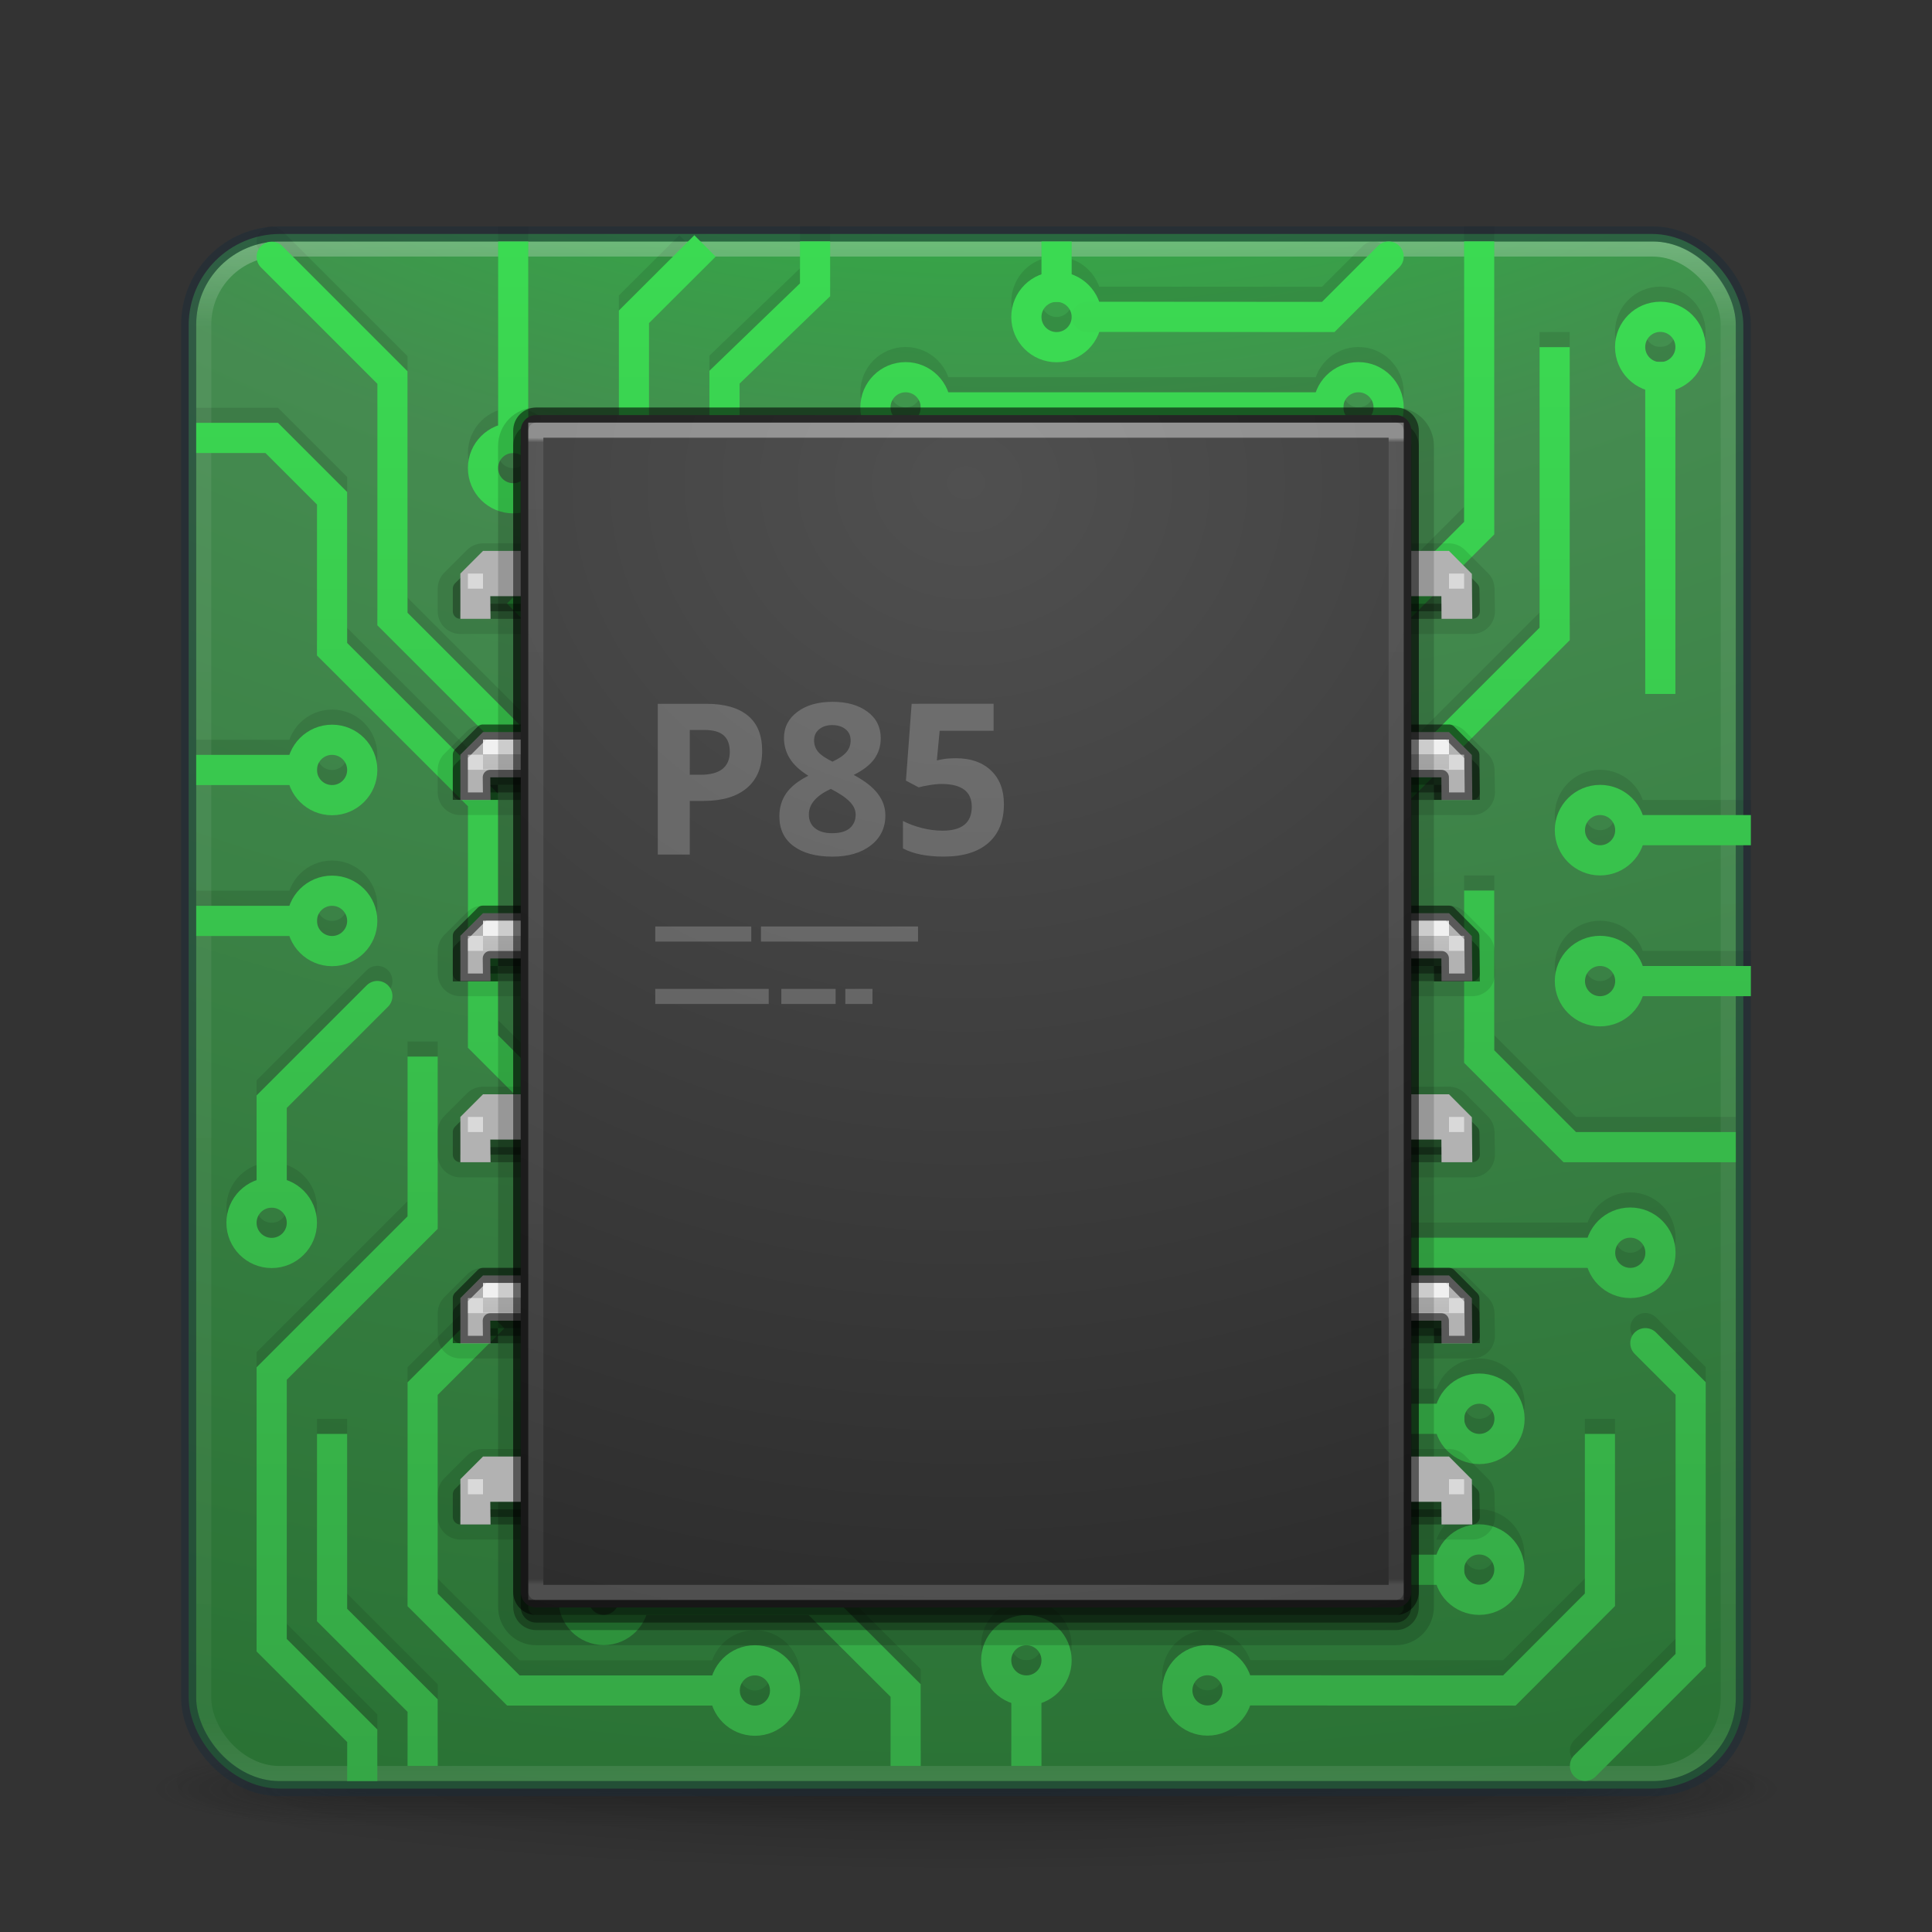 <?xml version="1.0" encoding="UTF-8" standalone="no"?>
<svg
   xmlns:dc="http://purl.org/dc/elements/1.1/"
   xmlns:cc="http://creativecommons.org/ns#"
   xmlns:rdf="http://www.w3.org/1999/02/22-rdf-syntax-ns#"
   xmlns:svg="http://www.w3.org/2000/svg"
   xmlns="http://www.w3.org/2000/svg"
   xmlns:xlink="http://www.w3.org/1999/xlink"
   id="svg4379"
   height="128"
   width="128"
   version="1.1">
  <rect width="100%" height="100%" fill="#333333" stroke="none"/>
  <defs
     id="defs4381">
    <linearGradient
       id="linearGradient7121">
      <stop
         style="stop-color:#000000;stop-opacity:1;"
         offset="0"
         id="stop7123" />
      <stop
         id="stop7125"
         offset="0.8"
         style="stop-color:#000000;stop-opacity:1" />
      <stop
         style="stop-color:#000000;stop-opacity:0"
         offset="0.8"
         id="stop7127" />
      <stop
         style="stop-color:#000000;stop-opacity:0;"
         offset="1"
         id="stop7129" />
    </linearGradient>
    <linearGradient
       id="linearGradient5574">
      <stop
         offset="0"
         style="stop-color:#ffffff;stop-opacity:1"
         id="stop5576" />
      <stop
         offset="0"
         style="stop-color:#ffffff;stop-opacity:0.235"
         id="stop5578" />
      <stop
         offset="0.995"
         style="stop-color:#ffffff;stop-opacity:0.157"
         id="stop5580" />
      <stop
         offset="1"
         style="stop-color:#ffffff;stop-opacity:0.392"
         id="stop5582" />
    </linearGradient>
    <linearGradient
       gradientTransform="matrix(2.73,0,0,2.73,-1.514,1.487)"
       gradientUnits="userSpaceOnUse"
       xlink:href="#linearGradient3924-776"
       id="linearGradient3159"
       y2="43"
       x2="24"
       y1="5"
       x1="24" />
    <linearGradient
       id="linearGradient3924-776">
      <stop
         offset="0"
         style="stop-color:#ffffff;stop-opacity:1"
         id="stop3124" />
      <stop
         offset="0.063"
         style="stop-color:#ffffff;stop-opacity:0.235"
         id="stop3126" />
      <stop
         offset="0.951"
         style="stop-color:#ffffff;stop-opacity:0.157"
         id="stop3128" />
      <stop
         offset="1"
         style="stop-color:#ffffff;stop-opacity:0.392"
         id="stop3130" />
    </linearGradient>
    <radialGradient
       gradientTransform="matrix(0,25.083,-30.794,0,372.817,-208.092)"
       gradientUnits="userSpaceOnUse"
       xlink:href="#linearGradient2867-449-88-871-390-598-476-591-434-148-57-177-8-3-3-6-4-8-8-8-5-3"
       id="radialGradient3395"
       fy="9.957"
       fx="6.2"
       r="12.672"
       cy="9.957"
       cx="6.73" />
    <radialGradient
       gradientTransform="matrix(2.004,0,0,1.4,27.988,-17.4)"
       gradientUnits="userSpaceOnUse"
       xlink:href="#linearGradient3688-166-749-5"
       id="radialGradient2455-1"
       fy="43.5"
       fx="4.993"
       r="2.5"
       cy="43.5"
       cx="4.993" />
    <linearGradient
       id="linearGradient3688-166-749-5">
      <stop
         offset="0"
         style="stop-color:#181818;stop-opacity:1"
         id="stop2883-0" />
      <stop
         offset="1"
         style="stop-color:#181818;stop-opacity:0"
         id="stop2885-5" />
    </linearGradient>
    <radialGradient
       gradientTransform="matrix(2.004,0,0,1.4,-20.012,-104.4)"
       gradientUnits="userSpaceOnUse"
       xlink:href="#linearGradient3688-464-309-8"
       id="radialGradient2457-5"
       fy="43.5"
       fx="4.993"
       r="2.5"
       cy="43.5"
       cx="4.993" />
    <linearGradient
       id="linearGradient3688-464-309-8">
      <stop
         offset="0"
         style="stop-color:#181818;stop-opacity:1"
         id="stop2889-9" />
      <stop
         offset="1"
         style="stop-color:#181818;stop-opacity:0"
         id="stop2891-4" />
    </linearGradient>
    <linearGradient
       gradientUnits="userSpaceOnUse"
       xlink:href="#linearGradient3702-501-757-0"
       id="linearGradient2459-7"
       y2="39.999"
       x2="25.058"
       y1="47.028"
       x1="25.058" />
    <linearGradient
       id="linearGradient3702-501-757-0">
      <stop
         offset="0"
         style="stop-color:#181818;stop-opacity:0"
         id="stop2895-0" />
      <stop
         offset="0.5"
         style="stop-color:#181818;stop-opacity:1"
         id="stop2897-2" />
      <stop
         offset="1"
         style="stop-color:#181818;stop-opacity:0"
         id="stop2899-6" />
    </linearGradient>
    <linearGradient
       id="linearGradient3811">
      <stop
         offset="0"
         style="stop-color:#000000;stop-opacity:1"
         id="stop3813" />
      <stop
         offset="1"
         style="stop-color:#000000;stop-opacity:0"
         id="stop3815" />
    </linearGradient>
    <radialGradient
       gradientTransform="matrix(1.556,0,0,0.17,70.27,102.13)"
       gradientUnits="userSpaceOnUse"
       xlink:href="#linearGradient3811"
       id="radialGradient4377"
       fy="93.468"
       fx="-4.029"
       r="35.338"
       cy="93.468"
       cx="-4.029" />
    <linearGradient
       id="linearGradient4394">
      <stop
         style="stop-color:#35a445;stop-opacity:1"
         offset="0"
         id="stop4396" />
      <stop
         style="stop-color:#3bda52;stop-opacity:1"
         offset="1"
         id="stop4398" />
    </linearGradient>
    <linearGradient
       xlink:href="#linearGradient4394"
       id="linearGradient5022"
       gradientUnits="userSpaceOnUse"
       x1="37"
       y1="59"
       x2="37"
       y2="5"
       gradientTransform="matrix(0,1,-1,0,63.5,-5.994)" />
    <linearGradient
       gradientTransform="matrix(2,0,0,2,3,6)"
       y2="5"
       x2="37"
       y1="59"
       x1="37"
       gradientUnits="userSpaceOnUse"
       id="linearGradient4521"
       xlink:href="#linearGradient4394" />
    <linearGradient
       gradientTransform="matrix(2,0,0,2,3,6)"
       y2="5"
       x2="37"
       y1="59"
       x1="37"
       gradientUnits="userSpaceOnUse"
       id="linearGradient4523"
       xlink:href="#linearGradient4394" />
    <linearGradient
       gradientTransform="matrix(2,0,0,2,3,6)"
       y2="5"
       x2="37"
       y1="59"
       x1="37"
       gradientUnits="userSpaceOnUse"
       id="linearGradient4525"
       xlink:href="#linearGradient4394" />
    <linearGradient
       gradientTransform="matrix(2,0,0,2,3,6)"
       y2="5"
       x2="37"
       y1="59"
       x1="37"
       gradientUnits="userSpaceOnUse"
       id="linearGradient4527"
       xlink:href="#linearGradient4394" />
    <linearGradient
       gradientTransform="matrix(2,0,0,2,3,6)"
       y2="5"
       x2="37"
       y1="59"
       x1="37"
       gradientUnits="userSpaceOnUse"
       id="linearGradient4529"
       xlink:href="#linearGradient4394" />
    <linearGradient
       gradientTransform="matrix(2,0,0,2,3,6)"
       y2="5"
       x2="37"
       y1="59"
       x1="37"
       gradientUnits="userSpaceOnUse"
       id="linearGradient4531"
       xlink:href="#linearGradient4394" />
    <linearGradient
       gradientTransform="matrix(2,0,0,2,1,10)"
       y2="5"
       x2="37"
       y1="59"
       x1="37"
       gradientUnits="userSpaceOnUse"
       id="linearGradient4533"
       xlink:href="#linearGradient4394" />
    <linearGradient
       gradientTransform="matrix(2,0,0,2,-1,-2)"
       y2="5"
       x2="37"
       y1="59"
       x1="37"
       gradientUnits="userSpaceOnUse"
       id="linearGradient4535"
       xlink:href="#linearGradient4394" />
    <linearGradient
       gradientTransform="matrix(2,0,0,2,3,6)"
       y2="5"
       x2="37"
       y1="59"
       x1="37"
       gradientUnits="userSpaceOnUse"
       id="linearGradient4537"
       xlink:href="#linearGradient4394" />
    <linearGradient
       gradientTransform="matrix(2,0,0,2,3,6)"
       y2="5"
       x2="37"
       y1="59"
       x1="37"
       gradientUnits="userSpaceOnUse"
       id="linearGradient4539"
       xlink:href="#linearGradient4394" />
    <linearGradient
       gradientTransform="matrix(2,0,0,2,3,6)"
       y2="5"
       x2="37"
       y1="59"
       x1="37"
       gradientUnits="userSpaceOnUse"
       id="linearGradient4541"
       xlink:href="#linearGradient4394" />
    <linearGradient
       gradientTransform="matrix(2,0,0,2,1,10)"
       y2="5"
       x2="37"
       y1="59"
       x1="37"
       gradientUnits="userSpaceOnUse"
       id="linearGradient4543"
       xlink:href="#linearGradient4394" />
    <linearGradient
       gradientTransform="matrix(2,0,0,2,3,6)"
       y2="5"
       x2="37"
       y1="59"
       x1="37"
       gradientUnits="userSpaceOnUse"
       id="linearGradient4547"
       xlink:href="#linearGradient4394" />
    <linearGradient
       gradientTransform="matrix(2,0,0,2,-1,-2)"
       y2="5"
       x2="37"
       y1="59"
       x1="37"
       gradientUnits="userSpaceOnUse"
       id="linearGradient4549"
       xlink:href="#linearGradient4394" />
    <linearGradient
       gradientTransform="matrix(2,0,0,2,3,6)"
       y2="5"
       x2="37"
       y1="59"
       x1="37"
       gradientUnits="userSpaceOnUse"
       id="linearGradient4551"
       xlink:href="#linearGradient4394" />
    <linearGradient
       gradientTransform="matrix(2,0,0,2,3,6)"
       y2="5"
       x2="37"
       y1="59"
       x1="37"
       gradientUnits="userSpaceOnUse"
       id="linearGradient4553"
       xlink:href="#linearGradient4394" />
    <linearGradient
       gradientTransform="matrix(2,0,0,2,3,6)"
       y2="5"
       x2="37"
       y1="59"
       x1="37"
       gradientUnits="userSpaceOnUse"
       id="linearGradient4555"
       xlink:href="#linearGradient4394" />
    <linearGradient
       gradientTransform="matrix(2,0,0,2,3,6)"
       y2="5"
       x2="37"
       y1="59"
       x1="37"
       gradientUnits="userSpaceOnUse"
       id="linearGradient4557"
       xlink:href="#linearGradient4394" />
    <linearGradient
       gradientTransform="matrix(2,0,0,2,3,6)"
       y2="5"
       x2="37"
       y1="59"
       x1="37"
       gradientUnits="userSpaceOnUse"
       id="linearGradient4559"
       xlink:href="#linearGradient4394" />
    <linearGradient
       gradientTransform="matrix(2,0,0,2,3,6)"
       y2="5"
       x2="37"
       y1="59"
       x1="37"
       gradientUnits="userSpaceOnUse"
       id="linearGradient4561"
       xlink:href="#linearGradient4394" />
    <linearGradient
       gradientTransform="matrix(2,0,0,2,-1,8)"
       y2="5"
       x2="37"
       y1="59"
       x1="37"
       gradientUnits="userSpaceOnUse"
       id="linearGradient4563"
       xlink:href="#linearGradient4394" />
    <linearGradient
       gradientTransform="matrix(2,0,0,2,3,6)"
       y2="5"
       x2="37"
       y1="59"
       x1="37"
       gradientUnits="userSpaceOnUse"
       id="linearGradient4565"
       xlink:href="#linearGradient4394" />
    <linearGradient
       gradientTransform="matrix(2,0,0,2,3,6)"
       y2="5"
       x2="37"
       y1="59"
       x1="37"
       gradientUnits="userSpaceOnUse"
       id="linearGradient4567"
       xlink:href="#linearGradient4394" />
    <linearGradient
       gradientTransform="matrix(2,0,0,2,3,6)"
       y2="5"
       x2="37"
       y1="59"
       x1="37"
       gradientUnits="userSpaceOnUse"
       id="linearGradient4569"
       xlink:href="#linearGradient4394" />
    <linearGradient
       gradientTransform="matrix(2,0,0,2,3,6)"
       y2="5"
       x2="37"
       y1="59"
       x1="37"
       gradientUnits="userSpaceOnUse"
       id="linearGradient4571"
       xlink:href="#linearGradient4394" />
    <linearGradient
       gradientTransform="matrix(2,0,0,2,3,6)"
       y2="5"
       x2="37"
       y1="59"
       x1="37"
       gradientUnits="userSpaceOnUse"
       id="linearGradient4573"
       xlink:href="#linearGradient4394" />
    <linearGradient
       gradientTransform="matrix(2,0,0,2,3,-2e-7)"
       y2="5"
       x2="37"
       y1="59"
       x1="37"
       gradientUnits="userSpaceOnUse"
       id="linearGradient4575"
       xlink:href="#linearGradient4394" />
    <linearGradient
       gradientTransform="matrix(2,0,0,2,3,-2e-7)"
       y2="5"
       x2="37"
       y1="59"
       x1="37"
       gradientUnits="userSpaceOnUse"
       id="linearGradient4577"
       xlink:href="#linearGradient4394" />
    <linearGradient
       gradientTransform="matrix(2,0,0,2,3,6)"
       y2="5"
       x2="37"
       y1="59"
       x1="37"
       gradientUnits="userSpaceOnUse"
       id="linearGradient4579"
       xlink:href="#linearGradient4394" />
    <linearGradient
       gradientTransform="matrix(2,0,0,2,3,6)"
       y2="5"
       x2="37"
       y1="59"
       x1="37"
       gradientUnits="userSpaceOnUse"
       id="linearGradient4581"
       xlink:href="#linearGradient4394" />
    <linearGradient
       gradientTransform="matrix(2,0,0,2,3,-2e-7)"
       y2="5"
       x2="37"
       y1="59"
       x1="37"
       gradientUnits="userSpaceOnUse"
       id="linearGradient4583"
       xlink:href="#linearGradient4394" />
    <linearGradient
       gradientTransform="matrix(2,0,0,2,3,6)"
       y2="5"
       x2="37"
       y1="59"
       x1="37"
       gradientUnits="userSpaceOnUse"
       id="linearGradient4585"
       xlink:href="#linearGradient4394" />
    <linearGradient
       gradientTransform="matrix(2,0,0,2,3,6)"
       y2="5"
       x2="37"
       y1="59"
       x1="37"
       gradientUnits="userSpaceOnUse"
       id="linearGradient4587"
       xlink:href="#linearGradient4394" />
    <linearGradient
       gradientTransform="matrix(2,0,0,2,3,6)"
       y2="5"
       x2="37"
       y1="59"
       x1="37"
       gradientUnits="userSpaceOnUse"
       id="linearGradient4589"
       xlink:href="#linearGradient4394" />
    <linearGradient
       gradientTransform="matrix(2,0,0,2,3,6)"
       y2="5"
       x2="37"
       y1="59"
       x1="37"
       gradientUnits="userSpaceOnUse"
       id="linearGradient4591"
       xlink:href="#linearGradient4394" />
    <linearGradient
       gradientTransform="matrix(0,2,-2,0,75.012,-38)"
       y2="5"
       x2="37"
       y1="59"
       x1="37"
       gradientUnits="userSpaceOnUse"
       id="linearGradient4593"
       xlink:href="#linearGradient4394" />
    <linearGradient
       gradientTransform="matrix(0,2,-2,0,75.012,-38)"
       y2="5"
       x2="37"
       y1="59"
       x1="37"
       gradientUnits="userSpaceOnUse"
       id="linearGradient4595"
       xlink:href="#linearGradient4394" />
    <linearGradient
       gradientTransform="matrix(2,0,0,2,3,6)"
       y2="5"
       x2="37"
       y1="59"
       x1="37"
       gradientUnits="userSpaceOnUse"
       id="linearGradient4597"
       xlink:href="#linearGradient4394" />
    <linearGradient
       gradientTransform="matrix(2,0,0,2,3,6)"
       y2="5"
       x2="37"
       y1="59"
       x1="37"
       gradientUnits="userSpaceOnUse"
       id="linearGradient4599"
       xlink:href="#linearGradient4394" />
    <linearGradient
       gradientTransform="matrix(2,0,0,2,3,6)"
       y2="5"
       x2="37"
       y1="59"
       x1="37"
       gradientUnits="userSpaceOnUse"
       id="linearGradient4601"
       xlink:href="#linearGradient4394" />
    <linearGradient
       gradientTransform="matrix(2,0,0,2,3,-2e-7)"
       y2="5"
       x2="37"
       y1="59"
       x1="37"
       gradientUnits="userSpaceOnUse"
       id="linearGradient4603"
       xlink:href="#linearGradient4394" />
    <linearGradient
       gradientTransform="matrix(2,0,0,2,3,-2e-7)"
       y2="5"
       x2="37"
       y1="59"
       x1="37"
       gradientUnits="userSpaceOnUse"
       id="linearGradient4605"
       xlink:href="#linearGradient4394" />
    <linearGradient
       y2="5"
       x2="37"
       y1="59"
       x1="37"
       gradientTransform="matrix(0,1,-1,0,63.5,-5.994)"
       gradientUnits="userSpaceOnUse"
       id="linearGradient4607"
       xlink:href="#linearGradient4394" />
    <linearGradient
       y2="5"
       x2="37"
       y1="59"
       x1="37"
       gradientTransform="matrix(0,1,-1,0,63.5,-5.994)"
       gradientUnits="userSpaceOnUse"
       id="linearGradient4609"
       xlink:href="#linearGradient4394" />
    <linearGradient
       id="linearGradient2867-449-88-871-390-598-476-591-434-148-57-177-8-3-3-6-4-8-8-8-5-3">
      <stop
         id="stop3750-1-0-7-6-6-1-3-9-3-6"
         style="stop-color:#00ff27;stop-opacity:1"
         offset="0" />
      <stop
         id="stop3752-3-7-4-0-32-8-923-0-7-7"
         style="stop-color:#458b50;stop-opacity:1"
         offset="0.262" />
      <stop
         id="stop3754-1-8-5-2-7-6-7-1-9-5"
         style="stop-color:#176121;stop-opacity:1"
         offset="0.705" />
      <stop
         id="stop3756-1-6-2-6-6-1-96-6-0-3"
         style="stop-color:#2b5131;stop-opacity:1"
         offset="1" />
    </linearGradient>
    <radialGradient
       cx="8.775"
       cy="7.101"
       r="14.099"
       fx="8.775"
       fy="7.101"
       id="radialGradient4900"
       xlink:href="#linearGradient2867-449-88-871-390-598-476-591-434-148-57-177-8-3-3-6-4-8-8-8-5-9-4-5"
       gradientUnits="userSpaceOnUse"
       gradientTransform="matrix(1.2386254e-6,9.292,-10.497,0,138.545,-49.534)" />
    <linearGradient
       id="linearGradient2867-449-88-871-390-598-476-591-434-148-57-177-8-3-3-6-4-8-8-8-5-9-4-5">
      <stop
         id="stop3750-1-0-7-6-6-1-3-9-3-3-3-6"
         style="stop-color:#505050;stop-opacity:1"
         offset="0" />
      <stop
         id="stop3752-3-7-4-0-32-8-923-0-7-1-1-4"
         style="stop-color:#2b2b2b;stop-opacity:1"
         offset="0.622" />
      <stop
         id="stop3754-1-8-5-2-7-6-7-1-9-8-6-2"
         style="stop-color:#0a0a0a;stop-opacity:1"
         offset="1" />
    </linearGradient>
    <linearGradient
       x1="24.708"
       y1="6.077"
       x2="24.708"
       y2="93.723"
       id="linearGradient4898"
       xlink:href="#linearGradient3967"
       gradientUnits="userSpaceOnUse"
       gradientTransform="matrix(0.628,0,0,0.867,40.492,23.731)" />
    <linearGradient
       id="linearGradient3967">
      <stop
         id="stop3969"
         style="stop-color:#ffffff;stop-opacity:1"
         offset="0" />
      <stop
         id="stop3971"
         style="stop-color:#ffffff;stop-opacity:0.235"
         offset="0.004" />
      <stop
         id="stop3973"
         style="stop-color:#ffffff;stop-opacity:0.157"
         offset="0.995" />
      <stop
         id="stop3975"
         style="stop-color:#ffffff;stop-opacity:0.392"
         offset="1" />
    </linearGradient>
    <linearGradient
       y2="138.7"
       x2="25.609"
       y1="49.9"
       x1="25.609"
       gradientTransform="matrix(0.716,0,0,0.011,38.193,37.438)"
       gradientUnits="userSpaceOnUse"
       id="linearGradient5625"
       xlink:href="#linearGradient5574" />
    <linearGradient
       y2="42"
       x2="98"
       y1="37"
       x1="98"
       gradientUnits="userSpaceOnUse"
       id="linearGradient7119"
       xlink:href="#linearGradient7121" />
  </defs>
  <path
     d="M 119,118 A 55,6 0 0 1 9,118 55,6 0 1 1 119,118 Z"
     id="path3041"
     style="color:#000000;display:inline;overflow:visible;visibility:visible;opacity:0.2;fill:url(#radialGradient4377);fill-opacity:1;fill-rule:nonzero;stroke:none;stroke-width:1;marker:none;enable-background:accumulate" />
  <g
     transform="matrix(2.7,0,0,0.556,-0.8,94.889)"
     id="g2036"
     style="display:inline">
    <g
       transform="matrix(1.053,0,0,1.286,-1.263,-13.429)"
       id="g3712"
       style="opacity:0.4">
      <rect
         width="5"
         height="7"
         x="38"
         y="40"
         id="rect2801"
         style="fill:url(#radialGradient2455-1);fill-opacity:1;stroke:none" />
      <rect
         width="5"
         height="7"
         x="-10"
         y="-47"
         transform="scale(-1,-1)"
         id="rect3696"
         style="fill:url(#radialGradient2457-5);fill-opacity:1;stroke:none" />
      <rect
         width="28"
         height="7"
         x="10"
         y="40"
         id="rect3700"
         style="fill:url(#linearGradient2459-7);fill-opacity:1;stroke:none" />
    </g>
  </g>
  <rect
     width="103"
     height="103"
     rx="6.055"
     ry="6.055"
     x="12.5"
     y="15.5"
     id="rect5505-21-3"
     style="color:#000000;display:inline;overflow:visible;visibility:visible;fill:url(#radialGradient3395);fill-opacity:1;fill-rule:nonzero;stroke:none;stroke-width:1;marker:none;enable-background:accumulate" />
  <g
     style="opacity:0.1;stroke:#000000;stroke-opacity:1"
     transform="translate(0,-1)"
     id="g5351">
    <path
       id="path5353"
       d="m 48,32.99 0,-8 6,-5.79 6.4e-5,-2.21"
       style="fill:none;fill-rule:evenodd;stroke:#000000;stroke-width:2px;stroke-linecap:square;stroke-linejoin:miter;stroke-opacity:1" />
    <path
       id="path5355"
       d="M 96,104 72.014,104 66,98 66,94"
       style="fill:none;fill-rule:evenodd;stroke:#000000;stroke-width:2px;stroke-linecap:square;stroke-linejoin:miter;stroke-opacity:1" />
    <path
       style="fill:none;fill-rule:evenodd;stroke:#000000;stroke-width:2px;stroke-linecap:square;stroke-linejoin:miter;stroke-opacity:1"
       d="m 35,39.99 7,-7 0,-12 L 45,18"
       id="path5357" />
    <path
       id="path5359"
       d="m 62,26.99 c 0,1.105 -0.895,2 -2,2 -1.105,0 -2,-0.895 -2,-2 0,-1.105 0.895,-2 2,-2 1.105,0 2,0.895 2,2 z"
       style="opacity:1;fill:none;fill-opacity:1;stroke:#000000;stroke-width:2;stroke-linecap:square;stroke-linejoin:miter;stroke-miterlimit:4;stroke-dasharray:none;stroke-opacity:1" />
    <path
       style="fill:none;fill-rule:evenodd;stroke:#000000;stroke-width:2px;stroke-linecap:square;stroke-linejoin:miter;stroke-opacity:1"
       d="m 62.014,26.99 25.986,0"
       id="path5361" />
    <path
       id="path5363"
       d="m 92,26.99 c 0,1.105 -0.895,2 -2,2 -1.105,0 -2,-0.895 -2,-2 0,-1.105 0.895,-2 2,-2 1.105,0 2,0.895 2,2 z"
       style="opacity:1;fill:none;fill-opacity:1;stroke:#000000;stroke-width:2;stroke-linecap:square;stroke-linejoin:miter;stroke-miterlimit:4;stroke-dasharray:none;stroke-opacity:1" />
    <path
       id="path5365"
       d="m 112,22.99 c 0,1.105 -0.895,2 -2,2 -1.105,0 -2,-0.895 -2,-2 0,-1.105 0.895,-2 2,-2 1.105,0 2,0.895 2,2 z"
       style="opacity:1;fill:none;fill-opacity:1;stroke:#000000;stroke-width:2;stroke-linecap:square;stroke-linejoin:miter;stroke-miterlimit:4;stroke-dasharray:none;stroke-opacity:1" />
    <path
       id="path5367"
       d="m 110.01,83 c 0,1.105 -0.895,2 -2,2 -1.105,0 -2,-0.895 -2,-2 0,-1.105 0.895,-2 2,-2 1.105,0 2,0.895 2,2 z"
       style="opacity:1;fill:none;fill-opacity:1;stroke:#000000;stroke-width:2;stroke-linecap:square;stroke-linejoin:miter;stroke-miterlimit:4;stroke-dasharray:none;stroke-opacity:1" />
    <path
       id="path5369"
       d="m 24,51.012 c 0,1.105 -0.895,2 -2,2 -1.105,0 -2,-0.895 -2,-2 0,-1.105 0.895,-2 2,-2 1.105,0 2,0.895 2,2 z"
       style="opacity:1;fill:none;fill-opacity:1;stroke:#000000;stroke-width:2;stroke-linecap:square;stroke-linejoin:miter;stroke-miterlimit:4;stroke-dasharray:none;stroke-opacity:1" />
    <path
       id="path5371"
       d="m 36,31.012 c 0,1.105 -0.895,2 -2,2 -1.105,0 -2,-0.895 -2,-2 0,-1.105 0.895,-2 2,-2 1.105,0 2,0.895 2,2 z"
       style="opacity:1;fill:none;fill-opacity:1;stroke:#000000;stroke-width:2;stroke-linecap:square;stroke-linejoin:miter;stroke-miterlimit:4;stroke-dasharray:none;stroke-opacity:1" />
    <path
       id="path5373"
       d="m 34,17 0,12.012"
       style="fill:none;fill-rule:evenodd;stroke:#000000;stroke-width:2px;stroke-linecap:square;stroke-linejoin:miter;stroke-opacity:1" />
    <path
       style="fill:none;fill-rule:evenodd;stroke:#000000;stroke-width:2px;stroke-linecap:square;stroke-linejoin:miter;stroke-opacity:1"
       d="m 110,24.976 0,20"
       id="path5375" />
    <path
       style="fill:none;fill-rule:evenodd;stroke:#000000;stroke-width:2px;stroke-linecap:round;stroke-linejoin:miter;stroke-opacity:1"
       d="m 105.01,116.99 7,-7 0,-18 -3,-3"
       id="path5377" />
    <path
       id="path5379"
       d="m 106.01,83 -24,0"
       style="fill:none;fill-rule:evenodd;stroke:#000000;stroke-width:2px;stroke-linecap:square;stroke-linejoin:miter;stroke-opacity:1" />
    <path
       style="fill:none;fill-rule:evenodd;stroke:#000000;stroke-width:2px;stroke-linecap:round;stroke-linejoin:miter;stroke-opacity:1"
       d="m 37,52.012 -11,-11 0,-16 -8,-8"
       id="path5381" />
    <path
       id="path5383"
       d="m 13,29.012 5,0 4,4 0,10 L 32,53 l 0,16 0,0 7,7"
       style="fill:none;fill-rule:evenodd;stroke:#000000;stroke-width:2px;stroke-linecap:butt;stroke-linejoin:miter;stroke-opacity:1" />
    <path
       id="path5385"
       d="m 48.014,112 c 0,1.105 0.895,2 2,2 1.105,0 2,-0.895 2,-2 0,-1.105 -0.895,-2 -2,-2 -1.105,0 -2,0.895 -2,2 z"
       style="opacity:1;fill:none;fill-opacity:1;stroke:#000000;stroke-width:2;stroke-linecap:square;stroke-linejoin:miter;stroke-miterlimit:4;stroke-dasharray:none;stroke-opacity:1" />
    <path
       id="path5387"
       d="M 48,112 34.014,112 28,106 l 0,-14 4,-4"
       style="fill:none;fill-rule:evenodd;stroke:#000000;stroke-width:2px;stroke-linecap:square;stroke-linejoin:miter;stroke-opacity:1" />
    <path
       style="fill:none;fill-rule:evenodd;stroke:#000000;stroke-width:2px;stroke-linecap:butt;stroke-linejoin:miter;stroke-opacity:1"
       d="m 28,117 0,-4 -6,-6 0,-8 0,-4"
       id="path5389" />
    <path
       style="fill:none;fill-rule:evenodd;stroke:#000000;stroke-width:2px;stroke-linecap:square;stroke-linejoin:miter;stroke-opacity:1"
       d="m 24,117 0,0 0,-2 -6,-6 0,-18 10,-10 0,-10"
       id="path5391" />
    <path
       style="fill:none;fill-rule:evenodd;stroke:#000000;stroke-width:2px;stroke-linecap:square;stroke-linejoin:miter;stroke-opacity:1"
       d="m 103,24 0,18 -13,12.99"
       id="path5393" />
    <path
       style="fill:none;fill-rule:evenodd;stroke:#000000;stroke-width:2px;stroke-linecap:square;stroke-linejoin:miter;stroke-opacity:1"
       d="m 20,51.012 -6,0"
       id="path5395" />
    <path
       style="opacity:1;fill:none;fill-opacity:1;stroke:#000000;stroke-width:2;stroke-linecap:square;stroke-linejoin:miter;stroke-miterlimit:4;stroke-dasharray:none;stroke-opacity:1"
       d="m 24,61.012 c 0,1.105 -0.895,2 -2,2 -1.105,0 -2,-0.895 -2,-2 0,-1.105 0.895,-2 2,-2 1.105,0 2,0.895 2,2 z"
       id="path5397" />
    <path
       id="path5399"
       d="m 20,61.012 -6,0"
       style="fill:none;fill-rule:evenodd;stroke:#000000;stroke-width:2px;stroke-linecap:square;stroke-linejoin:miter;stroke-opacity:1" />
    <path
       style="opacity:1;fill:none;fill-opacity:1;stroke:#000000;stroke-width:2;stroke-linecap:square;stroke-linejoin:miter;stroke-miterlimit:4;stroke-dasharray:none;stroke-opacity:1"
       d="m 42,105.99 c 0,1.105 -0.895,2 -2,2 -1.105,0 -2,-0.895 -2,-2 0,-1.105 0.895,-2 2,-2 1.105,0 2,0.895 2,2 z"
       id="path5401" />
    <path
       style="opacity:1;fill:none;fill-opacity:1;stroke:#000000;stroke-width:2;stroke-linecap:square;stroke-linejoin:miter;stroke-miterlimit:4;stroke-dasharray:none;stroke-opacity:1"
       d="m 100,103.99 c 0,1.105 -0.895,2 -2,2 -1.105,0 -2,-0.895 -2,-2 0,-1.105 0.895,-2 2,-2 1.105,0 2,0.895 2,2 z"
       id="path5403" />
    <path
       style="opacity:1;fill:none;fill-opacity:1;stroke:#000000;stroke-width:2;stroke-linecap:square;stroke-linejoin:miter;stroke-miterlimit:4;stroke-dasharray:none;stroke-opacity:1"
       d="m 104.01,55 c 0,1.105 0.895,2 2,2 1.105,0 2,-0.895 2,-2 0,-1.105 -0.895,-2 -2,-2 -1.105,0 -2,0.895 -2,2 z"
       id="path5405" />
    <path
       style="fill:none;fill-rule:evenodd;stroke:#000000;stroke-width:2px;stroke-linecap:square;stroke-linejoin:miter;stroke-opacity:1"
       d="m 108.01,55 6.99,0"
       id="path5407" />
    <path
       style="opacity:1;fill:none;fill-opacity:1;stroke:#000000;stroke-width:2;stroke-linecap:square;stroke-linejoin:miter;stroke-miterlimit:4;stroke-dasharray:none;stroke-opacity:1"
       d="m 100.01,94 c 0,1.105 -0.895,2 -2,2 -1.105,0 -2,-0.895 -2,-2 0,-1.105 0.895,-2 2,-2 1.105,0 2,0.895 2,2 z"
       id="path5409" />
    <path
       style="fill:none;fill-rule:evenodd;stroke:#000000;stroke-width:2px;stroke-linecap:square;stroke-linejoin:miter;stroke-opacity:1"
       d="m 96.01,94 -10,0"
       id="path5411" />
    <path
       id="path5413"
       d="m 114,76 -10,0 -6,-6 0,-10"
       style="fill:none;fill-rule:evenodd;stroke:#000000;stroke-width:2px;stroke-linecap:square;stroke-linejoin:miter;stroke-opacity:1" />
    <path
       id="path5415"
       d="m 98,16.99 0,18 -10,10"
       style="fill:none;fill-rule:evenodd;stroke:#000000;stroke-width:2px;stroke-linecap:square;stroke-linejoin:miter;stroke-opacity:1" />
    <path
       style="fill:none;fill-rule:evenodd;stroke:#000000;stroke-width:2px;stroke-linecap:square;stroke-linejoin:miter;stroke-opacity:1"
       d="m 42,106 11.986,0 6.014,6 0,4"
       id="path5417" />
    <path
       id="path5419"
       d="M 82.014,111.99 100,112 106,105.99 106,96"
       style="fill:none;fill-rule:evenodd;stroke:#000000;stroke-width:2px;stroke-linecap:square;stroke-linejoin:miter;stroke-opacity:1" />
    <path
       style="opacity:1;fill:none;fill-opacity:1;stroke:#000000;stroke-width:2;stroke-linecap:square;stroke-linejoin:miter;stroke-miterlimit:4;stroke-dasharray:none;stroke-opacity:1"
       d="m 82,111.99 c 0,1.105 -0.895,2 -2,2 -1.105,0 -2,-0.895 -2,-2 0,-1.105 0.895,-2 2,-2 1.105,0 2,0.895 2,2 z"
       id="path5421" />
    <path
       id="path5423"
       d="m 70,23 c -1.105,0 -2,-0.895 -2,-2 0,-1.105 0.895,-2 2,-2 1.105,0 2,0.895 2,2 0,1.105 -0.895,2 -2,2 z"
       style="opacity:1;fill:none;fill-opacity:1;stroke:#000000;stroke-width:2;stroke-linecap:square;stroke-linejoin:miter;stroke-miterlimit:4;stroke-dasharray:none;stroke-opacity:1" />
    <path
       style="fill:none;fill-rule:evenodd;stroke:#000000;stroke-width:2px;stroke-linecap:square;stroke-linejoin:miter;stroke-opacity:1"
       d="m 70,19 0,-1"
       id="path5425" />
    <path
       id="path5427"
       d="m 25,65.99 -7,7 0,6"
       style="fill:none;fill-rule:evenodd;stroke:#000000;stroke-width:2px;stroke-linecap:round;stroke-linejoin:miter;stroke-opacity:1" />
    <path
       id="path5429"
       d="m 20,81.012 c 0,1.105 -0.895,2 -2,2 -1.105,0 -2,-0.895 -2,-2 0,-1.105 0.895,-2 2,-2 1.105,0 2,0.895 2,2 z"
       style="opacity:1;fill:none;fill-opacity:1;stroke:#000000;stroke-width:2;stroke-linecap:square;stroke-linejoin:miter;stroke-miterlimit:4;stroke-dasharray:none;stroke-opacity:1" />
    <path
       id="path5431"
       d="M 72.014,20.99 88,21 91,18"
       style="fill:none;fill-rule:evenodd;stroke:#000000;stroke-width:2px;stroke-linecap:round;stroke-linejoin:miter;stroke-opacity:1" />
    <path
       id="path5433"
       d="m 104.01,65 c 0,1.105 0.895,2 2,2 1.105,0 2,-0.895 2,-2 0,-1.105 -0.895,-2 -2,-2 -1.105,0 -2,0.895 -2,2 z"
       style="opacity:1;fill:none;fill-opacity:1;stroke:#000000;stroke-width:2;stroke-linecap:square;stroke-linejoin:miter;stroke-miterlimit:4;stroke-dasharray:none;stroke-opacity:1" />
    <path
       id="path5435"
       d="m 108.01,65 6.99,0"
       style="fill:none;fill-rule:evenodd;stroke:#000000;stroke-width:2px;stroke-linecap:square;stroke-linejoin:miter;stroke-opacity:1" />
    <g
       id="g5437"
       style="stroke:#000000;stroke-linejoin:miter;stroke-opacity:1"
       transform="matrix(0,-2,2,0,14.988,133)">
      <path
         style="opacity:1;fill:none;fill-opacity:1;stroke:#000000;stroke-width:1;stroke-linecap:square;stroke-linejoin:miter;stroke-miterlimit:4;stroke-dasharray:none;stroke-opacity:1"
         d="m 12.5,26.506 c 0,0.552 -0.448,1 -1,1 -0.552,0 -1,-0.448 -1,-1 0,-0.552 0.448,-1 1,-1 0.552,0 1,0.448 1,1 z"
         id="path5439" />
      <path
         id="path5441"
         d="m 10.5,26.506 -2,0"
         style="fill:none;fill-rule:evenodd;stroke:#000000;stroke-width:1px;stroke-linecap:square;stroke-linejoin:miter;stroke-opacity:1" />
    </g>
  </g>
  <rect
     width="101"
     height="101"
     rx="5"
     ry="5"
     x="13.5"
     y="16.5"
     id="rect6741-7"
     style="opacity:0.3;fill:none;stroke:url(#linearGradient3159);stroke-width:1;stroke-linecap:round;stroke-linejoin:round;stroke-miterlimit:4;stroke-dasharray:none;stroke-dashoffset:0;stroke-opacity:1" />
  <rect
     width="103"
     height="103"
     rx="6"
     ry="6"
     x="12.5"
     y="15.5"
     id="rect5505-21-6"
     style="color:#000000;display:inline;overflow:visible;visibility:visible;opacity:0.5;fill:none;stroke:#1c2c38;stroke-width:1;stroke-linecap:round;stroke-linejoin:round;stroke-miterlimit:4;stroke-dasharray:none;stroke-dashoffset:0;stroke-opacity:1;marker:none;enable-background:accumulate" />
  <g
     id="g5303">
    <path
       style="fill:none;fill-rule:evenodd;stroke:url(#linearGradient4521);stroke-width:2px;stroke-linecap:square;stroke-linejoin:miter;stroke-opacity:1"
       d="m 48,32.99 0,-8 6,-5.79 6.4e-5,-2.21"
       id="path4744" />
    <path
       style="fill:none;fill-rule:evenodd;stroke:url(#linearGradient4523);stroke-width:2px;stroke-linecap:square;stroke-linejoin:miter;stroke-opacity:1"
       d="M 96,104 72.014,104 66,98 66,94"
       id="path4736" />
    <path
       id="path4610"
       d="m 35,39.99 7,-7 0,-12 L 46,17"
       style="fill:none;fill-rule:evenodd;stroke:url(#linearGradient4525);stroke-width:2px;stroke-linecap:square;stroke-linejoin:miter;stroke-opacity:1" />
    <path
       style="opacity:1;fill:none;fill-opacity:1;stroke:url(#linearGradient4527);stroke-width:2;stroke-linecap:square;stroke-linejoin:miter;stroke-miterlimit:4;stroke-dasharray:none;stroke-opacity:1"
       d="m 62,26.99 c 0,1.105 -0.895,2 -2,2 -1.105,0 -2,-0.895 -2,-2 0,-1.105 0.895,-2 2,-2 1.105,0 2,0.895 2,2 z"
       id="path4238" />
    <path
       id="path4305"
       d="m 62.014,26.99 25.986,0"
       style="fill:none;fill-rule:evenodd;stroke:url(#linearGradient4529);stroke-width:2px;stroke-linecap:square;stroke-linejoin:miter;stroke-opacity:1" />
    <path
       style="opacity:1;fill:none;fill-opacity:1;stroke:url(#linearGradient4531);stroke-width:2;stroke-linecap:square;stroke-linejoin:miter;stroke-miterlimit:4;stroke-dasharray:none;stroke-opacity:1"
       d="m 92,26.99 c 0,1.105 -0.895,2 -2,2 -1.105,0 -2,-0.895 -2,-2 0,-1.105 0.895,-2 2,-2 1.105,0 2,0.895 2,2 z"
       id="circle4307" />
    <path
       style="opacity:1;fill:none;fill-opacity:1;stroke:url(#linearGradient4533);stroke-width:2;stroke-linecap:square;stroke-linejoin:miter;stroke-miterlimit:4;stroke-dasharray:none;stroke-opacity:1"
       d="m 112,22.99 c 0,1.105 -0.895,2 -2,2 -1.105,0 -2,-0.895 -2,-2 0,-1.105 0.895,-2 2,-2 1.105,0 2,0.895 2,2 z"
       id="circle4309" />
    <path
       style="opacity:1;fill:none;fill-opacity:1;stroke:url(#linearGradient4535);stroke-width:2;stroke-linecap:square;stroke-linejoin:miter;stroke-miterlimit:4;stroke-dasharray:none;stroke-opacity:1"
       d="m 110.01,83 c 0,1.105 -0.895,2 -2,2 -1.105,0 -2,-0.895 -2,-2 0,-1.105 0.895,-2 2,-2 1.105,0 2,0.895 2,2 z"
       id="circle4311" />
    <path
       style="opacity:1;fill:none;fill-opacity:1;stroke:url(#linearGradient4537);stroke-width:2;stroke-linecap:square;stroke-linejoin:miter;stroke-miterlimit:4;stroke-dasharray:none;stroke-opacity:1"
       d="m 24,51.012 c 0,1.105 -0.895,2 -2,2 -1.105,0 -2,-0.895 -2,-2 0,-1.105 0.895,-2 2,-2 1.105,0 2,0.895 2,2 z"
       id="circle4313" />
    <path
       style="opacity:1;fill:none;fill-opacity:1;stroke:url(#linearGradient4539);stroke-width:2;stroke-linecap:square;stroke-linejoin:miter;stroke-miterlimit:4;stroke-dasharray:none;stroke-opacity:1"
       d="m 36,31.012 c 0,1.105 -0.895,2 -2,2 -1.105,0 -2,-0.895 -2,-2 0,-1.105 0.895,-2 2,-2 1.105,0 2,0.895 2,2 z"
       id="circle4315" />
    <path
       style="fill:none;fill-rule:evenodd;stroke:url(#linearGradient4541);stroke-width:2px;stroke-linecap:square;stroke-linejoin:miter;stroke-opacity:1"
       d="m 34,17 0,12.012"
       id="path4317" />
    <path
       id="path4319"
       d="m 110,24.976 0,20"
       style="fill:none;fill-rule:evenodd;stroke:url(#linearGradient4543);stroke-width:2px;stroke-linecap:square;stroke-linejoin:miter;stroke-opacity:1" />
    <path
       id="path4323"
       d="m 105.01,116.99 7,-7 0,-18 -3,-3"
       style="fill:none;fill-rule:evenodd;stroke:url(#linearGradient4547);stroke-width:2px;stroke-linecap:round;stroke-linejoin:miter;stroke-opacity:1" />
    <path
       style="fill:none;fill-rule:evenodd;stroke:url(#linearGradient4549);stroke-width:2px;stroke-linecap:square;stroke-linejoin:miter;stroke-opacity:1"
       d="m 106.01,83 -24,0"
       id="path4325" />
    <path
       id="path4327"
       d="m 37,52.012 -11,-11 0,-16 -8,-8"
       style="fill:none;fill-rule:evenodd;stroke:url(#linearGradient4551);stroke-width:2px;stroke-linecap:round;stroke-linejoin:miter;stroke-opacity:1" />
    <path
       style="fill:none;fill-rule:evenodd;stroke:url(#linearGradient4553);stroke-width:2px;stroke-linecap:butt;stroke-linejoin:miter;stroke-opacity:1"
       d="m 13,29.012 5,0 4,4 0,10 L 32,53 l 0,16 0,0 7,7"
       id="path4329" />
    <path
       style="opacity:1;fill:none;fill-opacity:1;stroke:url(#linearGradient4555);stroke-width:2;stroke-linecap:square;stroke-linejoin:miter;stroke-miterlimit:4;stroke-dasharray:none;stroke-opacity:1"
       d="m 48.014,112 c 0,1.105 0.895,2 2,2 1.105,0 2,-0.895 2,-2 0,-1.105 -0.895,-2 -2,-2 -1.105,0 -2,0.895 -2,2 z"
       id="circle4333" />
    <path
       style="fill:none;fill-rule:evenodd;stroke:url(#linearGradient4557);stroke-width:2px;stroke-linecap:square;stroke-linejoin:miter;stroke-opacity:1"
       d="M 48,112 34.014,112 28,106 l 0,-14 4,-4"
       id="path4335" />
    <path
       id="path4339"
       d="m 28,117 0,-4 -6,-6 0,-8 0,-4"
       style="fill:none;fill-rule:evenodd;stroke:url(#linearGradient4559);stroke-width:2px;stroke-linecap:butt;stroke-linejoin:miter;stroke-opacity:1" />
    <path
       id="path4341"
       d="m 24,117 0,0 0,-2 -6,-6 0,-18 10,-10 0,-10"
       style="fill:none;fill-rule:evenodd;stroke:url(#linearGradient4561);stroke-width:2px;stroke-linecap:square;stroke-linejoin:miter;stroke-opacity:1" />
    <path
       id="path4345"
       d="m 103,24 0,18 -13,12.99"
       style="fill:none;fill-rule:evenodd;stroke:url(#linearGradient4563);stroke-width:2px;stroke-linecap:square;stroke-linejoin:miter;stroke-opacity:1" />
    <path
       id="path4608"
       d="m 20,51.012 -6,0"
       style="fill:none;fill-rule:evenodd;stroke:url(#linearGradient4565);stroke-width:2px;stroke-linecap:square;stroke-linejoin:miter;stroke-opacity:1" />
    <path
       id="path4612"
       d="m 24,61.012 c 0,1.105 -0.895,2 -2,2 -1.105,0 -2,-0.895 -2,-2 0,-1.105 0.895,-2 2,-2 1.105,0 2,0.895 2,2 z"
       style="opacity:1;fill:none;fill-opacity:1;stroke:url(#linearGradient4567);stroke-width:2;stroke-linecap:square;stroke-linejoin:miter;stroke-miterlimit:4;stroke-dasharray:none;stroke-opacity:1" />
    <path
       style="fill:none;fill-rule:evenodd;stroke:url(#linearGradient4569);stroke-width:2px;stroke-linecap:square;stroke-linejoin:miter;stroke-opacity:1"
       d="m 20,61.012 -6,0"
       id="path4614" />
    <path
       id="path4616"
       d="m 42,105.99 c 0,1.105 -0.895,2 -2,2 -1.105,0 -2,-0.895 -2,-2 0,-1.105 0.895,-2 2,-2 1.105,0 2,0.895 2,2 z"
       style="opacity:1;fill:none;fill-opacity:1;stroke:url(#linearGradient4571);stroke-width:2;stroke-linecap:square;stroke-linejoin:miter;stroke-miterlimit:4;stroke-dasharray:none;stroke-opacity:1" />
    <path
       id="path4620"
       d="m 100,103.99 c 0,1.105 -0.895,2 -2,2 -1.105,0 -2,-0.895 -2,-2 0,-1.105 0.895,-2 2,-2 1.105,0 2,0.895 2,2 z"
       style="opacity:1;fill:none;fill-opacity:1;stroke:url(#linearGradient4573);stroke-width:2;stroke-linecap:square;stroke-linejoin:miter;stroke-miterlimit:4;stroke-dasharray:none;stroke-opacity:1" />
    <path
       id="path4622"
       d="m 104.01,55 c 0,1.105 0.895,2 2,2 1.105,0 2,-0.895 2,-2 0,-1.105 -0.895,-2 -2,-2 -1.105,0 -2,0.895 -2,2 z"
       style="opacity:1;fill:none;fill-opacity:1;stroke:url(#linearGradient4575);stroke-width:2;stroke-linecap:square;stroke-linejoin:miter;stroke-miterlimit:4;stroke-dasharray:none;stroke-opacity:1" />
    <path
       id="path4624"
       d="m 108.01,55 6.99,0"
       style="fill:none;fill-rule:evenodd;stroke:url(#linearGradient4577);stroke-width:2px;stroke-linecap:square;stroke-linejoin:miter;stroke-opacity:1" />
    <path
       id="path4764"
       d="m 100.01,94 c 0,1.105 -0.895,2 -2,2 -1.105,0 -2,-0.895 -2,-2 0,-1.105 0.895,-2 2,-2 1.105,0 2,0.895 2,2 z"
       style="opacity:1;fill:none;fill-opacity:1;stroke:url(#linearGradient4579);stroke-width:2;stroke-linecap:square;stroke-linejoin:miter;stroke-miterlimit:4;stroke-dasharray:none;stroke-opacity:1" />
    <path
       id="path4766"
       d="m 96.01,94 -10,0"
       style="fill:none;fill-rule:evenodd;stroke:url(#linearGradient4581);stroke-width:2px;stroke-linecap:square;stroke-linejoin:miter;stroke-opacity:1" />
    <path
       style="fill:none;fill-rule:evenodd;stroke:url(#linearGradient4583);stroke-width:2px;stroke-linecap:square;stroke-linejoin:miter;stroke-opacity:1"
       d="m 114,76 -10,0 -6,-6 0,-10"
       id="path4772" />
    <path
       style="fill:none;fill-rule:evenodd;stroke:url(#linearGradient4585);stroke-width:2px;stroke-linecap:square;stroke-linejoin:miter;stroke-opacity:1"
       d="m 98,16.99 0,18 -10,10"
       id="path4754" />
    <path
       id="path4734"
       d="m 42,106 11.986,0 6.014,6 0,4"
       style="fill:none;fill-rule:evenodd;stroke:url(#linearGradient4587);stroke-width:2px;stroke-linecap:square;stroke-linejoin:miter;stroke-opacity:1" />
    <path
       style="fill:none;fill-rule:evenodd;stroke:url(#linearGradient4589);stroke-width:2px;stroke-linecap:square;stroke-linejoin:miter;stroke-opacity:1"
       d="M 82.014,111.99 100,112 106,105.99 106,96"
       id="path4740" />
    <path
       id="path4738"
       d="m 82,111.99 c 0,1.105 -0.895,2 -2,2 -1.105,0 -2,-0.895 -2,-2 0,-1.105 0.895,-2 2,-2 1.105,0 2,0.895 2,2 z"
       style="opacity:1;fill:none;fill-opacity:1;stroke:url(#linearGradient4591);stroke-width:2;stroke-linecap:square;stroke-linejoin:miter;stroke-miterlimit:4;stroke-dasharray:none;stroke-opacity:1" />
    <path
       style="opacity:1;fill:none;fill-opacity:1;stroke:url(#linearGradient4593);stroke-width:2;stroke-linecap:square;stroke-linejoin:miter;stroke-miterlimit:4;stroke-dasharray:none;stroke-opacity:1"
       d="m 70,23 c -1.105,0 -2,-0.895 -2,-2 0,-1.105 0.895,-2 2,-2 1.105,0 2,0.895 2,2 0,1.105 -0.895,2 -2,2 z"
       id="path4746" />
    <path
       id="path4748"
       d="m 70,19 0,-2"
       style="fill:none;fill-rule:evenodd;stroke:url(#linearGradient4595);stroke-width:2px;stroke-linecap:square;stroke-linejoin:miter;stroke-opacity:1" />
    <path
       style="fill:none;fill-rule:evenodd;stroke:url(#linearGradient4597);stroke-width:2px;stroke-linecap:round;stroke-linejoin:miter;stroke-opacity:1"
       d="m 25,65.99 -7,7 0,6"
       id="path4756" />
    <path
       style="opacity:1;fill:none;fill-opacity:1;stroke:url(#linearGradient4599);stroke-width:2;stroke-linecap:square;stroke-linejoin:miter;stroke-miterlimit:4;stroke-dasharray:none;stroke-opacity:1"
       d="m 20,81.012 c 0,1.105 -0.895,2 -2,2 -1.105,0 -2,-0.895 -2,-2 0,-1.105 0.895,-2 2,-2 1.105,0 2,0.895 2,2 z"
       id="path4758" />
    <path
       style="fill:none;fill-rule:evenodd;stroke:url(#linearGradient4601);stroke-width:2px;stroke-linecap:round;stroke-linejoin:miter;stroke-opacity:1"
       d="M 72.014,20.99 88,21 92,17"
       id="path4760" />
    <path
       style="opacity:1;fill:none;fill-opacity:1;stroke:url(#linearGradient4603);stroke-width:2;stroke-linecap:square;stroke-linejoin:miter;stroke-miterlimit:4;stroke-dasharray:none;stroke-opacity:1"
       d="m 104.01,65 c 0,1.105 0.895,2 2,2 1.105,0 2,-0.895 2,-2 0,-1.105 -0.895,-2 -2,-2 -1.105,0 -2,0.895 -2,2 z"
       id="path4768" />
    <path
       style="fill:none;fill-rule:evenodd;stroke:url(#linearGradient4605);stroke-width:2px;stroke-linecap:square;stroke-linejoin:miter;stroke-opacity:1"
       d="m 108.01,65 6.99,0"
       id="path4770" />
    <g
       transform="matrix(0,-2,2,0,14.988,133)"
       style="stroke:url(#linearGradient5022);stroke-linejoin:miter"
       id="g5008">
      <path
         id="path5004"
         d="m 12.5,26.506 c 0,0.552 -0.448,1 -1,1 -0.552,0 -1,-0.448 -1,-1 0,-0.552 0.448,-1 1,-1 0.552,0 1,0.448 1,1 z"
         style="opacity:1;fill:none;fill-opacity:1;stroke:url(#linearGradient4607);stroke-width:1;stroke-linecap:square;stroke-linejoin:miter;stroke-miterlimit:4;stroke-dasharray:none;stroke-opacity:1" />
      <path
         style="fill:none;fill-rule:evenodd;stroke:url(#linearGradient4609);stroke-width:1px;stroke-linecap:square;stroke-linejoin:miter;stroke-opacity:1"
         d="m 10.5,26.506 -2,0"
         id="path5006" />
    </g>
  </g>
  <path
     style="color:#000000;display:inline;overflow:visible;visibility:visible;fill:#000000;fill-opacity:1;fill-rule:nonzero;stroke:#000000;stroke-width:1;stroke-linecap:round;stroke-linejoin:round;stroke-miterlimit:4;stroke-dasharray:none;stroke-dashoffset:0;stroke-opacity:1;marker:none;enable-background:accumulate;opacity:0.3"
     d="m 35.517,28.5 56.966,0 c 0.564,0 1.017,0.464 1.017,1.039 l 0,76.921 c 0,0.576 -0.454,1.039 -1.017,1.039 l -56.966,0 C 34.954,107.5 34.5,107.036 34.5,106.461 l 0,-76.921 c 0,-0.576 0.454,-1.039 1.017,-1.039 z"
     id="path5637" />
  <use
     x="0"
     y="0"
     xlink:href="#g5560"
     id="use5588"
     transform="translate(0,24)"
     width="100%"
     height="100%" />
  <g
     id="g5560">
    <path
       id="path5629"
       d="m 32,37.5 64,0 1.515,1.521 0.029,1.479 -2.039,0 -0.01,0 -63.012,0 0.017,0 -2,0 0,-1.5 z"
       style="opacity:0.1;fill:#000000;fill-opacity:1;stroke:#000000;stroke-width:3;stroke-linecap:square;stroke-linejoin:round;stroke-miterlimit:4;stroke-dasharray:none;stroke-opacity:1" />
    <path
       style="opacity:0.3;fill:#000000;fill-opacity:1;stroke:#000000;stroke-width:1;stroke-linecap:square;stroke-linejoin:round;stroke-miterlimit:4;stroke-dasharray:none;stroke-opacity:1"
       d="m 32,37.5 64,0 1.515,1.521 0.029,1.479 -2.039,0 -0.01,0 -63.012,0 0.017,0 -2,0 0,-1.5 z"
       id="path5627" />
    <path
       id="rect5533"
       d="m 32,36.5 64,0 1.515,1.521 0.029,2.979 -2.039,0 -0.01,-1.5 -63.012,0 0.017,1.5 -2,0 0,-3 z"
       style="opacity:1;fill:#b2b2b2;fill-opacity:1;stroke:url(#linearGradient7119);stroke-width:1;stroke-linecap:square;stroke-linejoin:round;stroke-miterlimit:4;stroke-dasharray:none;stroke-opacity:0.498" />
    <path
       id="path5552"
       d="m 32.5,37.5 63,0 0,1 -63,0 z"
       style="opacity:0.8;fill:none;stroke:url(#linearGradient5625);stroke-width:1;stroke-linecap:round;stroke-linejoin:miter;stroke-miterlimit:4;stroke-dasharray:none;stroke-dashoffset:0;stroke-opacity:1" />
    <rect
       y="38"
       x="31"
       height="1"
       width="1"
       id="rect5606"
       style="opacity:0.5;fill:#ffffff;fill-opacity:1;stroke:none;stroke-width:1;stroke-linecap:square;stroke-linejoin:round;stroke-miterlimit:4;stroke-dasharray:none;stroke-opacity:0.498" />
    <rect
       style="opacity:0.5;fill:#ffffff;fill-opacity:1;stroke:none;stroke-width:1;stroke-linecap:square;stroke-linejoin:round;stroke-miterlimit:4;stroke-dasharray:none;stroke-opacity:0.498"
       id="rect5616"
       width="1"
       height="1"
       x="96"
       y="38" />
  </g>
  <use
     height="100%"
     width="100%"
     transform="translate(0,12)"
     id="use5584"
     xlink:href="#g5560"
     y="0"
     x="0" />
  <use
     height="100%"
     width="100%"
     transform="translate(0,36)"
     id="use5596"
     xlink:href="#g5560"
     y="0"
     x="0" />
  <use
     x="0"
     y="0"
     xlink:href="#g5560"
     id="use5598"
     transform="translate(0,48)"
     width="100%"
     height="100%" />
  <path
     id="path5639"
     d="m 35.517,28.5 56.966,0 c 0.564,0 1.017,0.464 1.017,1.039 l 0,76.921 c 0,0.576 -0.454,1.039 -1.017,1.039 l -56.966,0 C 34.954,107.5 34.5,107.036 34.5,106.461 l 0,-76.921 c 0,-0.576 0.454,-1.039 1.017,-1.039 z"
     style="color:#000000;display:inline;overflow:visible;visibility:visible;fill:#000000;fill-opacity:1;fill-rule:nonzero;stroke:#000000;stroke-width:3;stroke-linecap:round;stroke-linejoin:round;stroke-miterlimit:4;stroke-dasharray:none;stroke-dashoffset:0;stroke-opacity:1;marker:none;enable-background:accumulate;opacity:0.15" />
  <use
     height="100%"
     width="100%"
     transform="translate(0,60)"
     id="use5600"
     xlink:href="#g5560"
     y="0"
     x="0" />
  <path
     id="rect5505-21-5"
     d="m 35.517,27.5 56.966,0 c 0.564,0 1.017,0.464 1.017,1.039 l 0,76.921 c 0,0.576 -0.454,1.039 -1.017,1.039 l -56.966,0 C 34.954,106.5 34.5,106.036 34.5,105.461 l 0,-76.921 c 0,-0.576 0.454,-1.039 1.017,-1.039 z"
     style="color:#000000;display:inline;overflow:visible;visibility:visible;fill:url(#radialGradient4900);fill-opacity:1;fill-rule:nonzero;stroke:#000000;stroke-width:1;stroke-linecap:round;stroke-linejoin:round;stroke-miterlimit:4;stroke-dasharray:none;stroke-dashoffset:0;stroke-opacity:0.498;marker:none;enable-background:accumulate" />
  <path
     id="rect6741-1-6-5"
     d="m 35.5,28.5 57,0 0,77 -57,0 z"
     style="opacity:0.4;fill:none;stroke:url(#linearGradient4898);stroke-width:1;stroke-linecap:round;stroke-linejoin:miter;stroke-miterlimit:4;stroke-dasharray:none;stroke-dashoffset:0;stroke-opacity:1" />
  <path
     style="font-style:normal;font-variant:normal;font-weight:bold;font-stretch:normal;font-size:5px;line-height:125%;font-family:'Open Sans';-inkscape-font-specification:'Open Sans Bold';letter-spacing:0px;word-spacing:0px;opacity:0.2;fill:#ffffff;fill-opacity:1;stroke:none;stroke-width:1px;stroke-linecap:butt;stroke-linejoin:miter;stroke-opacity:1"
     d="m 55.151,46.497 c -0.954,0 -1.724,0.22 -2.317,0.662 -0.594,0.442 -0.893,1.018 -0.893,1.733 0,0.487 0.127,0.94 0.378,1.35 0.251,0.41 0.662,0.794 1.233,1.154 -0.671,0.337 -1.162,0.728 -1.468,1.17 -0.301,0.442 -0.449,0.945 -0.449,1.514 0,0.852 0.311,1.509 0.937,1.974 0.625,0.465 1.485,0.7 2.58,0.7 1.05,0 1.898,-0.247 2.542,-0.744 0.644,-0.501 0.964,-1.165 0.964,-1.985 0,-0.519 -0.164,-0.994 -0.493,-1.427 -0.324,-0.437 -0.856,-0.857 -1.605,-1.257 0.63,-0.314 1.087,-0.67 1.37,-1.066 0.283,-0.401 0.422,-0.857 0.422,-1.367 0,-0.738 -0.293,-1.322 -0.882,-1.755 -0.584,-0.437 -1.359,-0.656 -2.317,-0.656 z m -11.571,0.131 0,9.989 2.12,0 0,-3.554 0.909,0 c 1.242,0 2.2,-0.283 2.871,-0.853 0.676,-0.569 1.014,-1.39 1.014,-2.466 0,-1.034 -0.313,-1.815 -0.948,-2.334 -0.63,-0.524 -1.558,-0.782 -2.772,-0.782 z m 16.819,0 -0.378,5.09 0.844,0.448 c 0.183,-0.055 0.42,-0.102 0.712,-0.148 0.292,-0.05 0.558,-0.077 0.8,-0.077 1.338,0 2.005,0.502 2.005,1.509 0,1.057 -0.647,1.585 -1.939,1.585 -0.429,0 -0.879,-0.056 -1.359,-0.175 -0.479,-0.123 -0.899,-0.279 -1.26,-0.47 l 0,1.821 c 0.685,0.36 1.581,0.541 2.695,0.541 1.283,0 2.269,-0.301 2.958,-0.902 0.689,-0.601 1.035,-1.459 1.035,-2.575 0,-0.943 -0.285,-1.688 -0.86,-2.231 -0.571,-0.542 -1.344,-0.809 -2.312,-0.809 -0.411,0 -0.751,0.029 -1.03,0.093 l -0.241,0.049 0.186,-1.963 3.572,0 0,-1.788 z m -5.259,1.411 c 0.356,0 0.648,0.091 0.877,0.273 0.228,0.182 0.34,0.429 0.34,0.744 0,0.287 -0.09,0.541 -0.268,0.76 -0.178,0.219 -0.489,0.436 -0.937,0.645 -0.461,-0.228 -0.781,-0.447 -0.959,-0.662 -0.173,-0.219 -0.258,-0.47 -0.258,-0.744 0,-0.31 0.11,-0.55 0.329,-0.733 0.224,-0.187 0.516,-0.284 0.877,-0.284 z m -9.44,0.323 0.964,0 c 0.58,0 1.007,0.118 1.276,0.355 0.274,0.237 0.411,0.602 0.411,1.099 0,0.492 -0.163,0.872 -0.488,1.132 -0.324,0.255 -0.81,0.383 -1.463,0.383 l -0.701,0 z m 9.346,3.904 c 0.58,0.301 0.999,0.584 1.255,0.853 0.26,0.264 0.389,0.548 0.389,0.853 0,0.369 -0.129,0.669 -0.389,0.897 -0.26,0.223 -0.653,0.333 -1.178,0.333 -0.475,0 -0.849,-0.109 -1.123,-0.328 -0.274,-0.219 -0.411,-0.521 -0.411,-0.913 0,-0.683 0.485,-1.248 1.457,-1.695 z"
     id="text4325" />
  <path
     d="m 43.414,61.882 6.359,0 z m 7.002,0 10.406,0 z m -7.002,4.135 7.516,0 z m 8.351,0 3.597,0 z m 4.24,0 1.799,0 z"
     id="path3475"
     style="opacity:0.2;fill:none;stroke:#ffffff;stroke-width:1px;stroke-linecap:butt;stroke-linejoin:miter;stroke-opacity:1" />
</svg>
